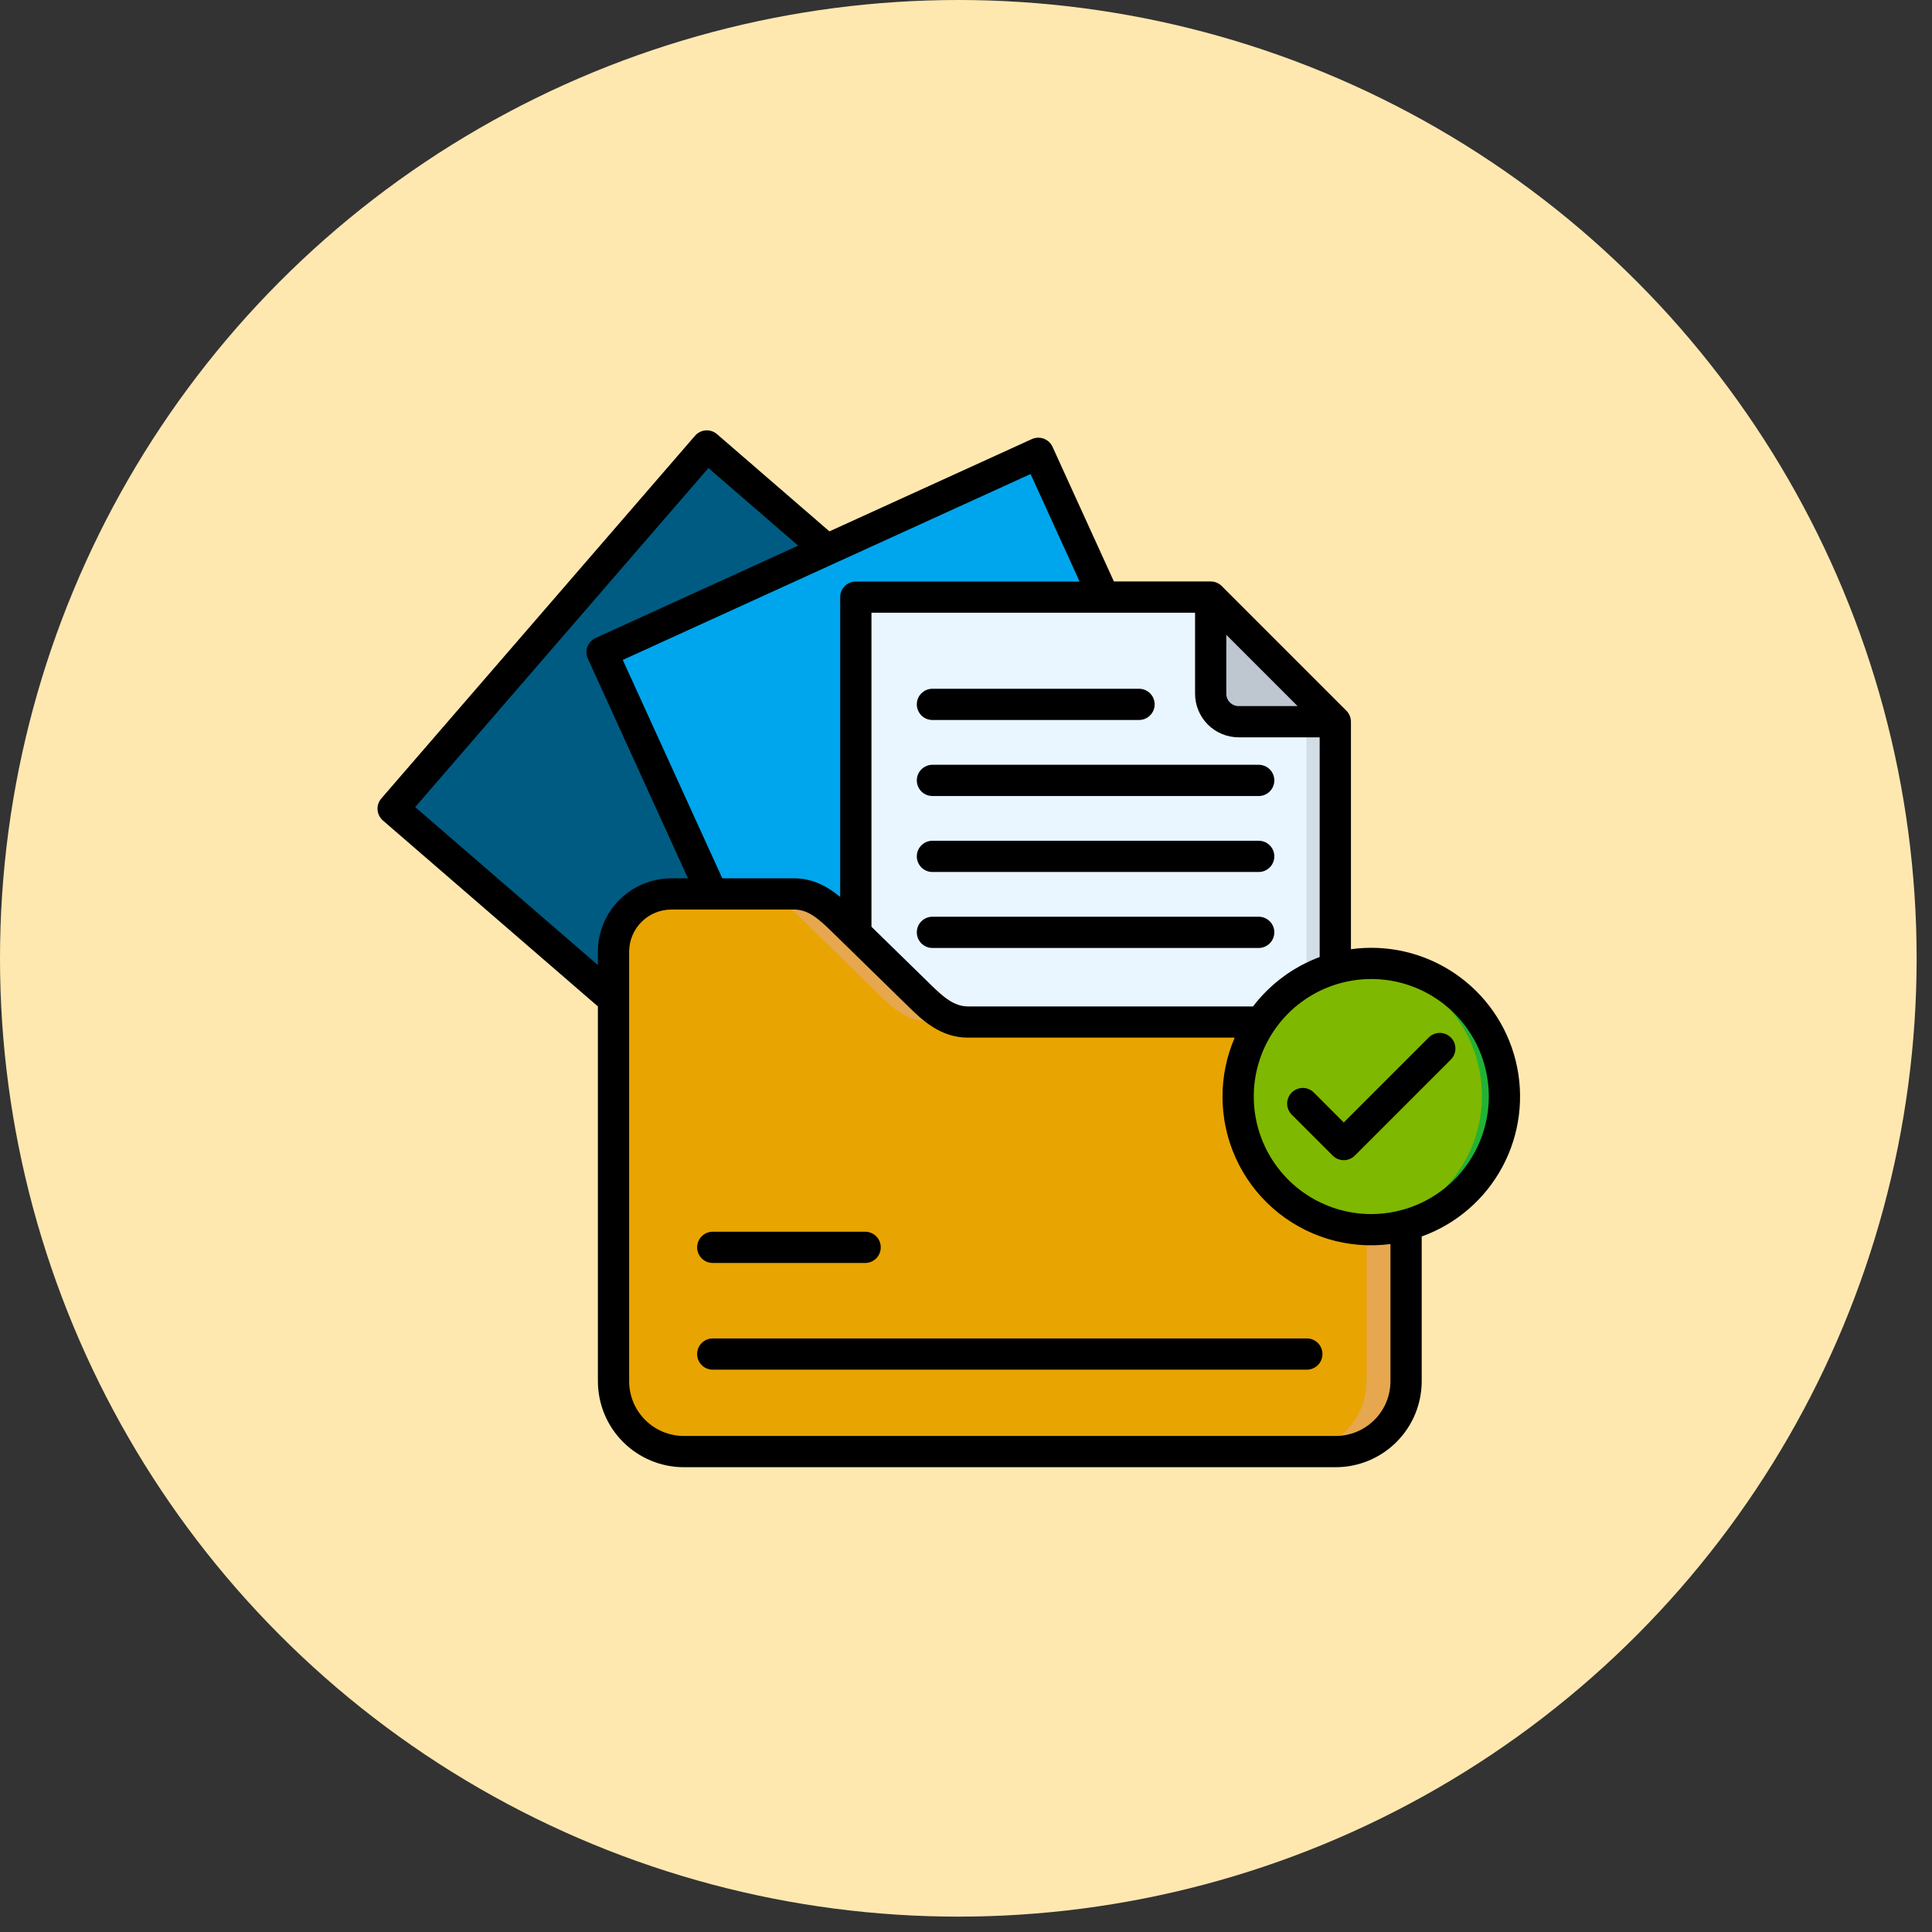 <svg width="87" height="87" viewBox="0 0 87 87" fill="none" xmlns="http://www.w3.org/2000/svg">
<rect x="0" y="0" width="87" height="87" fill="#333333" stroke="none"/>
<circle cx="43.154" cy="43.154" r="43.154" fill="#FFE8B0"/>
<g clip-path="url(#clip0_1787_3745)">
<path fill-rule="evenodd" clip-rule="evenodd" d="M17.752 36.209L31.636 20.154C31.671 20.114 31.721 20.09 31.774 20.086C31.827 20.083 31.88 20.1 31.921 20.134L52.484 37.919C52.505 37.936 52.521 37.957 52.533 37.981C52.545 38.005 52.552 38.031 52.554 38.057C52.556 38.084 52.553 38.11 52.544 38.136C52.536 38.161 52.522 38.184 52.504 38.204L38.62 54.259C38.585 54.299 38.536 54.323 38.483 54.327C38.43 54.331 38.378 54.314 38.338 54.279L17.771 36.495C17.732 36.459 17.707 36.409 17.704 36.356C17.7 36.303 17.717 36.25 17.751 36.209L17.752 36.209Z" fill="#005B82"/>
<path fill-rule="evenodd" clip-rule="evenodd" d="M26.965 28.651L36.657 24.231L52.484 37.919C52.505 37.936 52.521 37.957 52.533 37.981C52.545 38.005 52.553 38.031 52.554 38.057C52.556 38.084 52.553 38.11 52.544 38.136C52.536 38.161 52.522 38.184 52.505 38.204L38.621 54.259C38.586 54.299 38.536 54.323 38.483 54.327C38.431 54.331 38.378 54.314 38.338 54.279L37.351 53.426L26.557 29.75C26.465 29.55 26.457 29.322 26.533 29.116C26.61 28.91 26.765 28.743 26.965 28.651H26.965Z" fill="#005C85"/>
<path fill-rule="evenodd" clip-rule="evenodd" d="M27.227 29.222L46.538 20.417C46.587 20.395 46.642 20.393 46.692 20.412C46.742 20.43 46.783 20.468 46.806 20.516L58.085 45.254C58.106 45.303 58.108 45.359 58.089 45.409C58.071 45.459 58.033 45.499 57.985 45.523L38.671 54.328C38.623 54.349 38.568 54.351 38.518 54.332C38.468 54.314 38.428 54.276 38.406 54.228L27.127 29.49C27.116 29.466 27.11 29.44 27.108 29.413C27.108 29.387 27.112 29.36 27.121 29.335C27.13 29.31 27.145 29.287 27.163 29.268C27.181 29.248 27.203 29.233 27.227 29.222Z" fill="#00A6ED"/>
<path fill-rule="evenodd" clip-rule="evenodd" d="M38.692 26.192H49.394L58.085 45.254C58.107 45.303 58.108 45.359 58.09 45.409C58.071 45.459 58.034 45.5 57.986 45.523L38.672 54.328C38.623 54.349 38.568 54.351 38.519 54.332C38.469 54.314 38.428 54.276 38.406 54.228L37.861 53.035V27.022C37.861 26.913 37.883 26.805 37.924 26.704C37.966 26.603 38.027 26.512 38.104 26.435C38.181 26.358 38.273 26.296 38.374 26.255C38.475 26.213 38.583 26.192 38.692 26.192Z" fill="#56A5E6"/>
<path fill-rule="evenodd" clip-rule="evenodd" d="M38.692 26.82H54.496L60.117 32.44V54.208C60.117 54.234 60.112 54.261 60.102 54.285C60.092 54.309 60.078 54.332 60.059 54.351C60.041 54.369 60.019 54.384 59.994 54.395C59.97 54.405 59.944 54.41 59.917 54.41H38.692C38.638 54.41 38.587 54.389 38.549 54.351C38.511 54.313 38.489 54.262 38.489 54.208V27.022C38.489 26.968 38.511 26.917 38.549 26.879C38.587 26.841 38.638 26.82 38.692 26.82Z" fill="#EAF6FF"/>
<path fill-rule="evenodd" clip-rule="evenodd" d="M54.496 26.82V31.179C54.497 31.513 54.63 31.833 54.867 32.069C55.103 32.306 55.423 32.439 55.757 32.44H60.117L54.496 26.82Z" fill="#BEC7CF"/>
<path fill-rule="evenodd" clip-rule="evenodd" d="M43.551 45.988H60.14C60.98 45.991 61.786 46.326 62.38 46.92C62.974 47.515 63.31 48.32 63.313 49.16V62.191C63.31 63.032 62.975 63.838 62.38 64.432C61.786 65.026 60.98 65.362 60.14 65.364H30.734C29.893 65.362 29.088 65.027 28.493 64.433C27.898 63.838 27.564 63.032 27.561 62.191V42.815C27.563 42.124 27.838 41.462 28.326 40.974C28.814 40.486 29.476 40.211 30.167 40.21H35.708C36.623 40.21 37.248 40.775 37.905 41.414L41.354 44.784C42.01 45.423 42.635 45.988 43.551 45.988H43.551Z" fill="#E8A400"/>
<path fill-rule="evenodd" clip-rule="evenodd" d="M60.116 46.521C60.552 46.81 60.91 47.202 61.158 47.662C61.406 48.123 61.536 48.638 61.537 49.16V62.191C61.535 63.032 61.2 63.838 60.605 64.432C60.011 65.026 59.205 65.362 58.364 65.364H60.139C60.98 65.362 61.785 65.026 62.38 64.432C62.974 63.838 63.309 63.032 63.312 62.191V49.16C63.31 48.319 62.976 47.513 62.381 46.919C61.786 46.324 60.98 45.989 60.139 45.988H58.364C58.989 45.987 59.599 46.173 60.116 46.521ZM41.353 44.784L38.489 41.987L37.904 41.414C37.248 40.775 36.623 40.21 35.707 40.21H33.932C34.847 40.21 35.472 40.775 36.129 41.414L38.488 43.719L39.579 44.784C40.235 45.423 40.86 45.988 41.776 45.988H43.551C42.635 45.988 42.01 45.423 41.354 44.784H41.353Z" fill="#E6A74E"/>
<path fill-rule="evenodd" clip-rule="evenodd" d="M61.741 55.355C62.928 55.355 64.09 55.003 65.077 54.343C66.065 53.683 66.835 52.745 67.29 51.647C67.744 50.55 67.863 49.342 67.631 48.177C67.4 47.012 66.828 45.942 65.987 45.102C65.147 44.262 64.077 43.69 62.912 43.458C61.747 43.226 60.539 43.345 59.442 43.8C58.344 44.254 57.407 45.024 56.747 46.012C56.087 47 55.734 48.161 55.734 49.349C55.737 50.941 56.371 52.467 57.497 53.593C58.623 54.718 60.148 55.352 61.741 55.355Z" fill="#7FB800"/>
<path fill-rule="evenodd" clip-rule="evenodd" d="M61.232 43.363C62.706 43.488 64.082 44.152 65.096 45.228C66.111 46.304 66.692 47.717 66.73 49.195C66.768 50.673 66.259 52.114 65.301 53.24C64.343 54.367 63.003 55.1 61.538 55.301C61.435 55.315 61.335 55.326 61.232 55.335C61.332 55.343 61.435 55.349 61.538 55.352C61.603 55.355 61.672 55.355 61.74 55.355C63.329 55.348 64.85 54.713 65.971 53.587C67.093 52.461 67.722 50.938 67.722 49.349C67.722 47.76 67.093 46.236 65.971 45.111C64.85 43.985 63.329 43.349 61.74 43.343C61.569 43.343 61.398 43.348 61.232 43.363V43.363Z" fill="#21B335"/>
<path fill-rule="evenodd" clip-rule="evenodd" d="M58.833 32.44V44.09C59.239 43.866 59.67 43.69 60.117 43.565V32.44H58.833Z" fill="#D3DDE6"/>
<path d="M41.285 31.719C41.285 31.532 41.359 31.353 41.491 31.221C41.623 31.09 41.802 31.015 41.989 31.015H51.291C51.478 31.015 51.657 31.09 51.789 31.221C51.921 31.353 51.995 31.532 51.995 31.719C51.995 31.905 51.921 32.084 51.789 32.216C51.657 32.348 51.478 32.422 51.291 32.422H41.989C41.896 32.422 41.805 32.404 41.719 32.369C41.634 32.333 41.556 32.282 41.491 32.216C41.426 32.151 41.374 32.073 41.339 31.988C41.303 31.903 41.285 31.811 41.285 31.719ZM41.989 35.846H56.681C56.867 35.846 57.046 35.772 57.178 35.64C57.31 35.508 57.384 35.329 57.384 35.143C57.384 34.956 57.31 34.777 57.178 34.645C57.046 34.514 56.867 34.439 56.681 34.439H41.989C41.802 34.439 41.623 34.514 41.491 34.645C41.359 34.777 41.285 34.956 41.285 35.143C41.285 35.329 41.359 35.508 41.491 35.64C41.623 35.772 41.802 35.846 41.989 35.846H41.989ZM56.68 37.86H41.989C41.802 37.86 41.623 37.934 41.491 38.066C41.359 38.198 41.285 38.377 41.285 38.563C41.285 38.75 41.359 38.929 41.491 39.061C41.623 39.193 41.802 39.267 41.989 39.267H56.681C56.867 39.267 57.046 39.193 57.178 39.061C57.31 38.929 57.384 38.75 57.384 38.563C57.384 38.377 57.31 38.198 57.178 38.066C57.046 37.934 56.867 37.86 56.681 37.86H56.68ZM56.68 41.281H41.989C41.802 41.281 41.623 41.355 41.491 41.487C41.359 41.619 41.285 41.798 41.285 41.984C41.285 42.171 41.359 42.35 41.491 42.481C41.623 42.613 41.802 42.688 41.989 42.688H56.681C56.867 42.688 57.046 42.613 57.178 42.481C57.31 42.35 57.384 42.171 57.384 41.984C57.384 41.798 57.31 41.619 57.178 41.487C57.046 41.355 56.867 41.281 56.681 41.281H56.68ZM64.021 55.681V62.2C64.019 63.226 63.611 64.21 62.885 64.935C62.16 65.661 61.176 66.069 60.15 66.07H30.795C29.768 66.069 28.785 65.661 28.059 64.935C27.333 64.21 26.925 63.226 26.924 62.2V45.32L17.243 36.948C17.174 36.888 17.116 36.814 17.075 36.731C17.033 36.649 17.009 36.559 17.002 36.467C16.995 36.374 17.007 36.282 17.036 36.194C17.065 36.106 17.111 36.025 17.172 35.956L31.297 19.623C31.357 19.553 31.431 19.496 31.513 19.454C31.596 19.413 31.686 19.388 31.778 19.381C31.87 19.375 31.963 19.386 32.05 19.415C32.138 19.444 32.219 19.49 32.289 19.551L37.35 23.928L46.465 19.773C46.549 19.735 46.64 19.714 46.732 19.71C46.825 19.707 46.917 19.722 47.003 19.755C47.09 19.787 47.169 19.836 47.237 19.899C47.304 19.962 47.359 20.038 47.397 20.122L50.16 26.184H54.519C54.706 26.184 54.884 26.259 55.016 26.39L60.628 32.002C60.693 32.067 60.745 32.145 60.78 32.23C60.816 32.315 60.834 32.407 60.834 32.499V42.744C62.474 42.517 64.141 42.906 65.511 43.835C66.882 44.764 67.86 46.169 68.256 47.777C68.652 49.385 68.438 51.082 67.656 52.542C66.874 54.002 65.579 55.12 64.021 55.681H64.021ZM59.426 43.096V33.203H55.778C55.257 33.202 54.758 32.995 54.39 32.627C54.023 32.26 53.816 31.761 53.815 31.24V27.591H39.243V41.732L41.888 44.318C42.488 44.905 42.961 45.32 43.59 45.32H56.426C57.196 44.31 58.236 43.539 59.426 43.096ZM55.222 31.24C55.222 31.388 55.281 31.529 55.385 31.633C55.489 31.737 55.63 31.796 55.778 31.796H58.431L55.222 28.586V31.24ZM46.408 21.346L37.56 25.379C37.534 25.393 37.507 25.406 37.478 25.416L28.044 29.717L32.526 39.552H35.759C36.634 39.552 37.303 39.95 37.835 40.392V26.888C37.835 26.701 37.909 26.523 38.041 26.391C38.173 26.259 38.352 26.185 38.539 26.185H48.614L46.408 21.346ZM26.924 43.459V42.856C26.925 41.98 27.274 41.14 27.894 40.52C28.514 39.901 29.354 39.553 30.231 39.552H30.98L26.472 29.661C26.433 29.577 26.412 29.486 26.409 29.394C26.405 29.302 26.42 29.21 26.453 29.123C26.485 29.037 26.534 28.957 26.597 28.89C26.66 28.822 26.736 28.768 26.82 28.729L35.941 24.571L31.901 21.076L18.696 36.344L26.924 43.459ZM62.614 56.02C61.669 56.145 60.708 56.066 59.796 55.789C58.884 55.512 58.042 55.044 57.326 54.415C56.61 53.786 56.036 53.011 55.644 52.142C55.252 51.274 55.05 50.331 55.051 49.378C55.051 48.466 55.237 47.563 55.6 46.726H43.589C42.338 46.726 41.509 45.916 40.904 45.324L38.066 42.549C38.053 42.537 38.04 42.525 38.029 42.513L37.464 41.96C36.843 41.355 36.388 40.958 35.759 40.958H30.231C29.727 40.959 29.245 41.158 28.889 41.514C28.532 41.87 28.332 42.352 28.331 42.856V62.2C28.332 62.853 28.591 63.479 29.053 63.941C29.515 64.403 30.142 64.663 30.795 64.663H60.15C60.803 64.663 61.429 64.403 61.891 63.941C62.353 63.479 62.613 62.853 62.614 62.2V56.02ZM67.043 49.379C67.043 48.332 66.733 47.309 66.151 46.438C65.57 45.568 64.743 44.89 63.776 44.489C62.809 44.089 61.745 43.984 60.719 44.188C59.692 44.392 58.749 44.896 58.009 45.636C57.269 46.377 56.765 47.319 56.56 48.346C56.356 49.373 56.461 50.437 56.862 51.404C57.262 52.371 57.941 53.197 58.811 53.779C59.681 54.36 60.704 54.671 61.751 54.671C63.154 54.669 64.499 54.111 65.491 53.119C66.484 52.127 67.042 50.782 67.043 49.379ZM65.333 46.719C65.268 46.654 65.19 46.602 65.105 46.567C65.019 46.531 64.928 46.513 64.835 46.513C64.743 46.513 64.652 46.531 64.566 46.567C64.481 46.602 64.403 46.654 64.338 46.719L60.511 50.546L59.163 49.197C59.098 49.132 59.02 49.08 58.935 49.045C58.85 49.01 58.758 48.991 58.666 48.991C58.573 48.991 58.482 49.01 58.397 49.045C58.311 49.08 58.234 49.132 58.168 49.197C58.103 49.263 58.051 49.34 58.016 49.426C57.98 49.511 57.962 49.602 57.962 49.695C57.962 49.787 57.98 49.879 58.016 49.964C58.051 50.049 58.103 50.127 58.168 50.192L60.014 52.038C60.08 52.103 60.157 52.155 60.242 52.19C60.328 52.226 60.419 52.244 60.512 52.244C60.604 52.244 60.696 52.226 60.781 52.19C60.866 52.155 60.944 52.103 61.009 52.038L65.333 47.714C65.398 47.649 65.45 47.571 65.486 47.486C65.521 47.401 65.539 47.309 65.539 47.217C65.539 47.124 65.521 47.033 65.486 46.947C65.45 46.862 65.398 46.785 65.333 46.719ZM58.848 60.271H32.096C31.91 60.271 31.731 60.345 31.599 60.477C31.467 60.609 31.393 60.788 31.393 60.974C31.393 61.161 31.467 61.34 31.599 61.472C31.731 61.603 31.91 61.678 32.096 61.678H58.848C59.035 61.678 59.214 61.603 59.346 61.472C59.477 61.34 59.552 61.161 59.552 60.974C59.552 60.788 59.477 60.609 59.346 60.477C59.214 60.345 59.035 60.271 58.848 60.271ZM32.096 56.873H38.958C39.145 56.873 39.324 56.799 39.456 56.667C39.587 56.535 39.661 56.356 39.661 56.169C39.661 55.983 39.587 55.804 39.456 55.672C39.324 55.54 39.145 55.466 38.958 55.466H32.096C31.91 55.466 31.731 55.54 31.599 55.672C31.467 55.804 31.393 55.983 31.393 56.169C31.393 56.356 31.467 56.535 31.599 56.667C31.731 56.799 31.91 56.873 32.096 56.873Z" fill="black"/>
</g>
<defs>
<clipPath id="clip0_1787_3745">
<rect width="51.45" height="51.45" fill="white" transform="translate(17 17)"/>
</clipPath>
</defs>
</svg>
